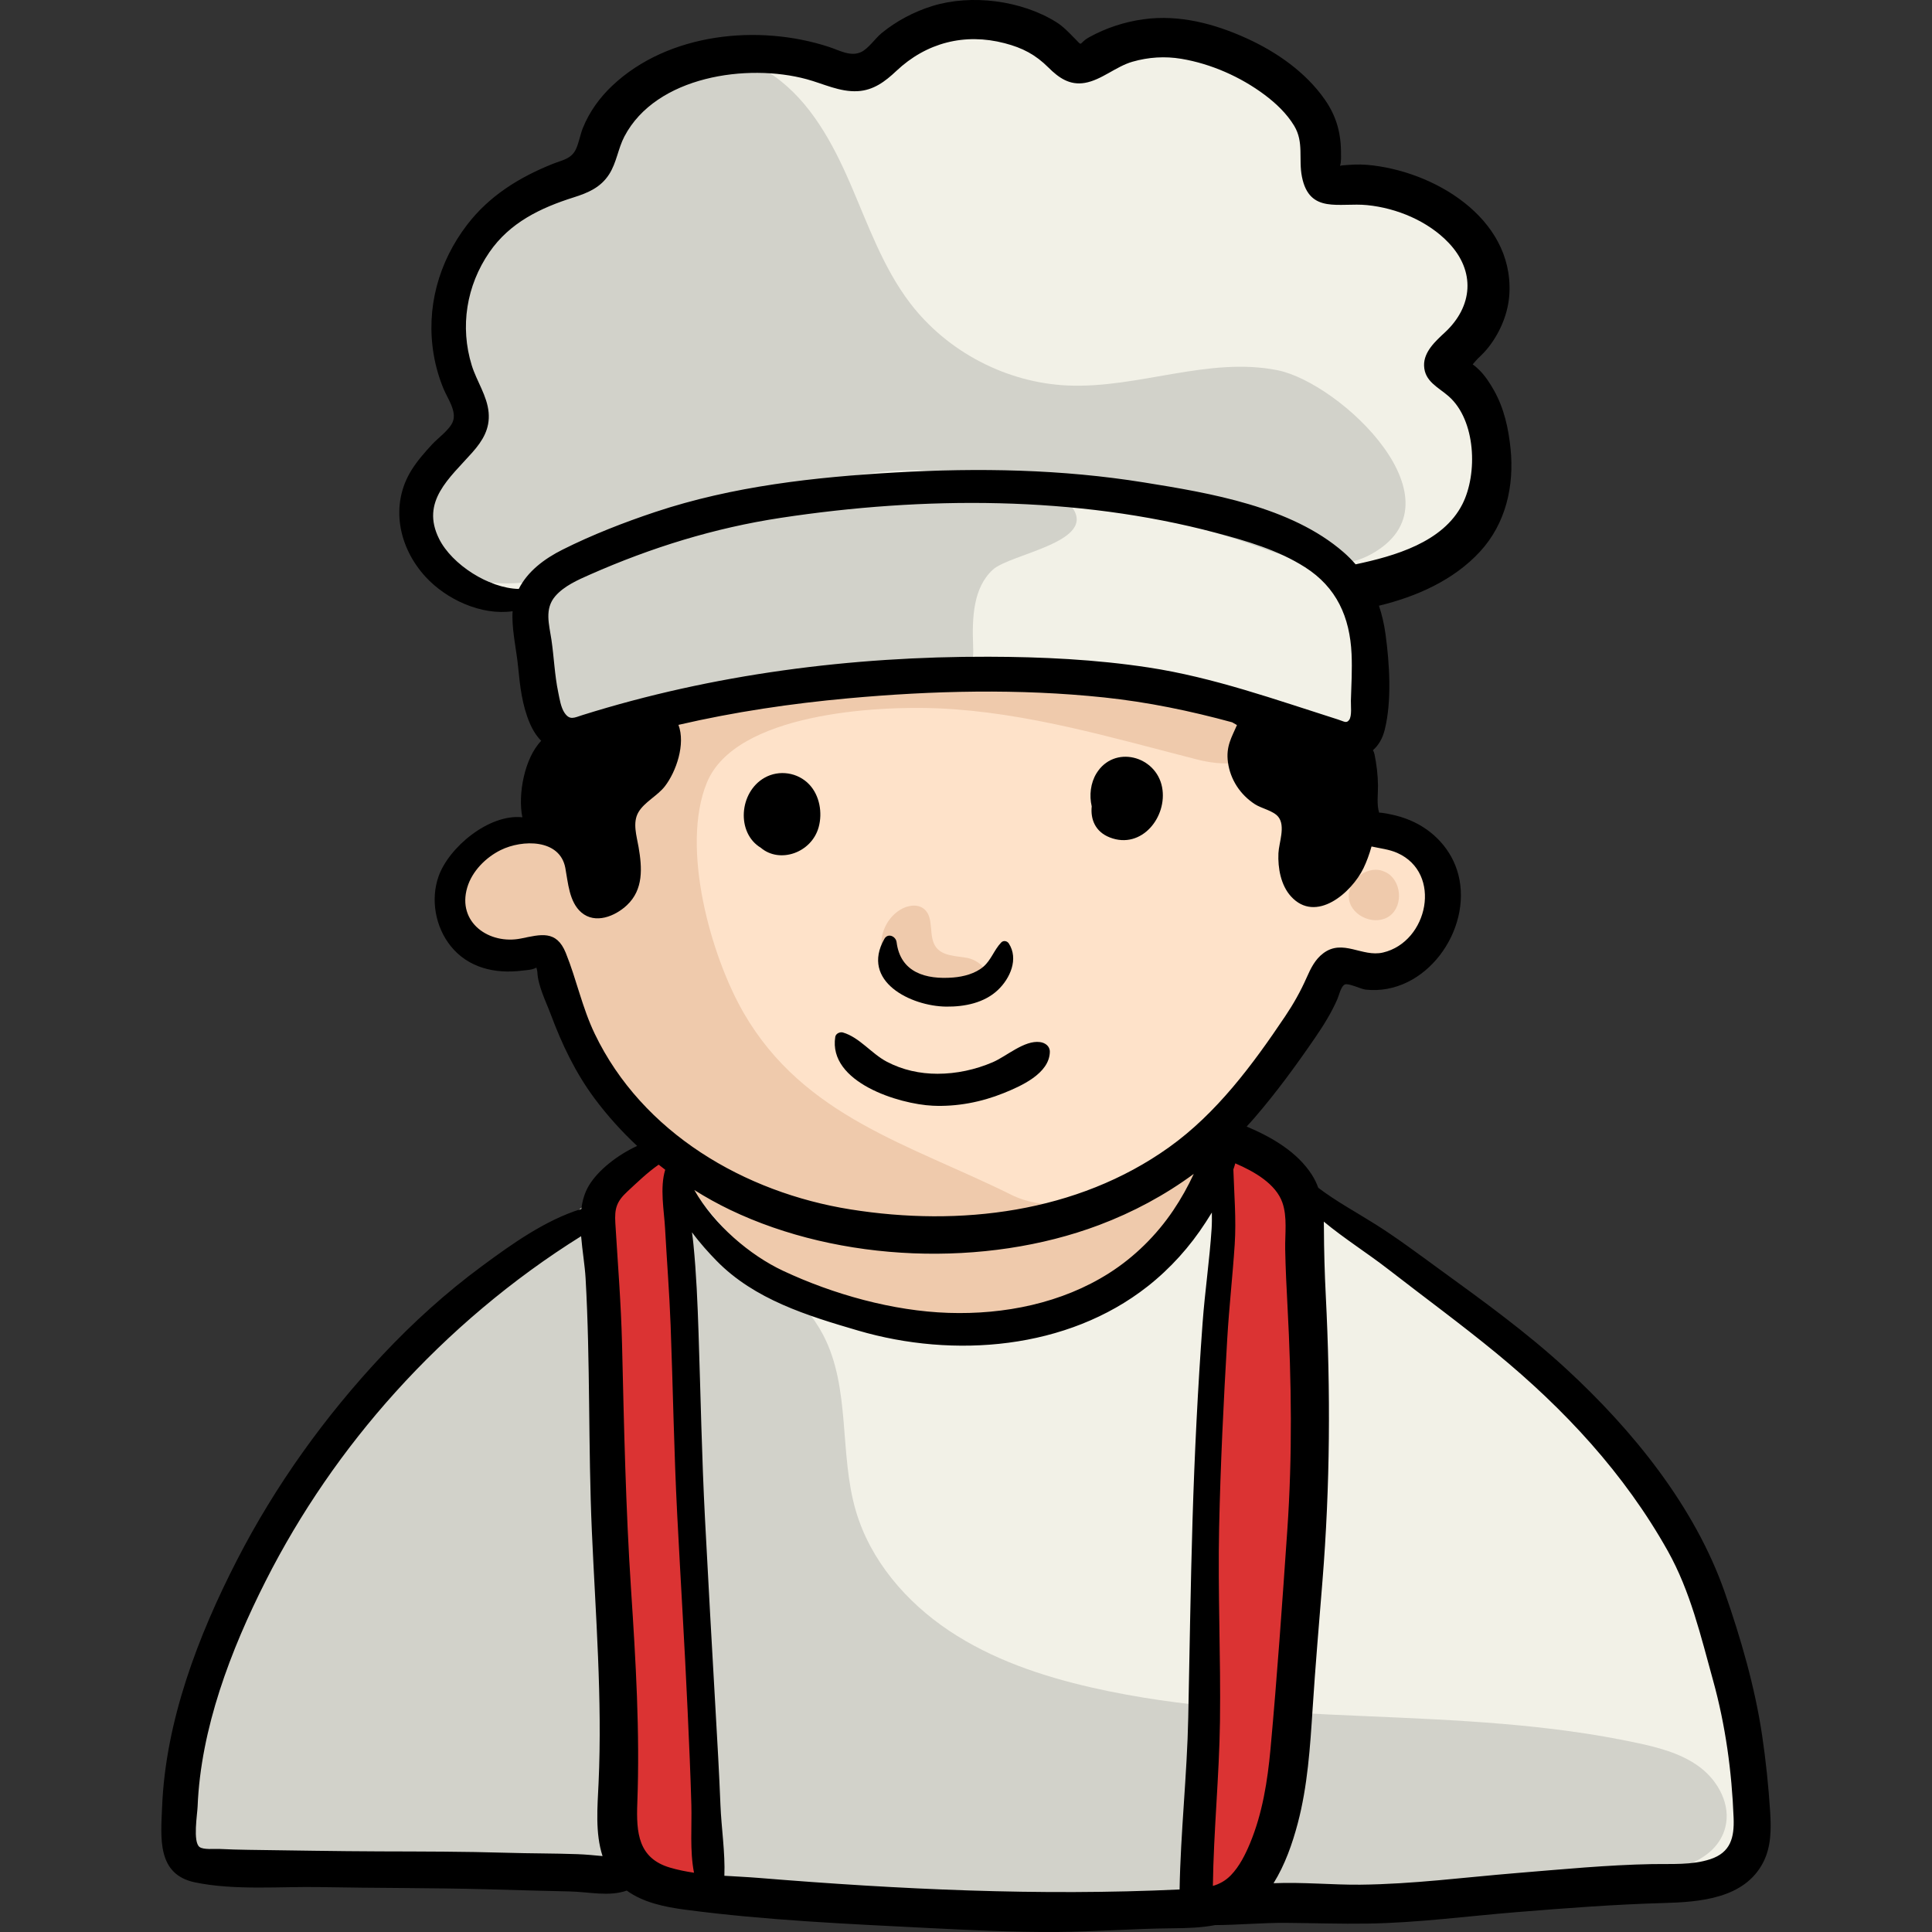 <?xml version="1.0" encoding="iso-8859-1"?>
<!-- Generator: Adobe Illustrator 19.0.0, SVG Export Plug-In . SVG Version: 6.00 Build 0)  -->
<svg version="1.1" id="Capa_1" xmlns="http://www.w3.org/2000/svg" xmlns:xlink="http://www.w3.org/1999/xlink" x="0px" y="0px"
	 viewBox="0 0 512 512" style="enable-background:new 0 0 512 512;" xml:space="preserve">
<rect x="0" y="0" width="512" height="512" fill="#333333" stroke="none"/>
<path style="fill:#FEE2C9;" d="M121.328,230.801c-3.813,7.152-1.277,17.726,6.349,20.471c3.193,1.15,6.73,0.853,10.021,1.688
	c9.494,2.412,13.992,12.871,18.662,21.482c10.225,18.855,27.193,33.699,46.659,42.708c21.528,9.963,54.088,17.416,76.528,7.334
	c16.201-7.279,32.563-14.888,46.388-26.232c6.434-5.279,13.466-11.247,16.26-19.028c2.564-7.14,1.698-16.807,9.583-20.917
	c5.013-2.613,11.168-0.832,16.707-1.964c6.035-1.232,11.117-6.265,12.41-12.287s-1.276-12.697-6.273-16.298
	c-3.448-2.486-7.751-3.505-11.357-5.756c-8.113-5.062-11.242-15.168-17.159-22.681c-10.439-13.257-28.545-17.369-45.287-19.477
	c-38.922-4.9-78.614-3.634-117.145,3.738c-7.204,1.378-14.811,3.205-19.924,8.465c-7.815,8.041-7.932,22.122-19.38,26.871
	C135.509,222.596,126.838,220.462,121.328,230.801z"/>
<g>
	<path style="fill:#EFCAAC;" d="M322.91,304.101c-14.84,7.357-38.311,20.777-54.938,12.517
		c-26.635-13.232-54.872-20.554-70.855-48.125c-8.704-15.015-16.839-43.876-9.793-61.073c7.561-18.452,45.053-20.415,61.394-19.699
		c23.291,1.02,45.886,7.766,68.472,13.54c6.447,1.648,15.28,2.095,17.692-4.107c1.463-3.761-0.697-8.158-3.968-10.521
		s-7.388-3.154-11.367-3.823c-28.631-4.811-57.794-6.422-86.781-4.831c-19.826,1.088-52.247-0.043-67.706,15.355
		c-5.074,5.054-6.157,13.136-11.044,18.455c-5.507,5.995-14.303,7.239-21.887,10.195s-15.249,10.272-12.818,18.042
		c2.652,8.483,14.1,9.36,21.7,13.968c10.268,6.227,13.221,19.413,18.562,30.169c5.082,10.235,13.634,17.695,19.775,27.113
		c6.132,9.404,13.798,17.61,22.845,24.274c18.343,13.515,41.67,20.546,64.431,18.085c13.517-1.461,26.901-6.103,37.457-14.672
		C314.635,330.394,322.116,317.673,322.91,304.101z"/>
	<path style="fill:#EFCAAC;" d="M366.256,230.752c-4.429-1.386-9.531,3.08-8.746,7.654c0.786,4.574,7.087,7.08,10.8,4.295
		c3.713-2.785,3.07-9.536-1.101-11.57"/>
	<path style="fill:#EFCAAC;" d="M238.164,258.725c-2.875-1.957-4.66-5.417-4.592-8.893c0.068-3.476,1.99-6.862,4.939-8.705
		c1.95-1.219,4.691-1.687,6.438-0.19c2.731,2.339,0.95,7.203,3.108,10.08c1.783,2.38,5.273,2.296,8.199,2.826
		c2.926,0.53,6.221,3.293,4.816,5.914c-0.559,1.042-1.703,1.617-2.812,2.024c-7.012,2.581-15.452,0.692-20.696-4.629"/>
</g>
<g>
	<path style="fill:#F2F1E7;" d="M192.729,14.583c-10.692,0.564-21.645,4.235-28.858,12.148c-4.752,5.213-7.646,11.962-12.697,16.887
		c-8.859,8.638-23.558,10.961-29.492,21.817c-8.269,15.124,6.624,34.977-0.566,50.642c-3.168,6.903-10.441,12.408-10.109,19.996
		c0.276,6.336,5.895,11.058,11.438,14.14c5.543,3.083,11.797,5.656,15.324,10.928c5.965,8.918,2.296,22.929,10.566,29.765
		c5.892,4.87,14.592,3.227,22.005,1.369c29.081-7.288,58.531-13.911,88.482-15.232c29.951-1.322,60.657,2.894,87.456,16.336
		c4.872,2.444,11.032,5.108,15.338,1.765c2.482-1.927,3.349-5.254,3.818-8.361c1.682-11.108,0.221-22.675-4.168-33.017
		c10.651-4.367,21.697-9.215,28.885-18.208c7.188-8.993,8.947-23.416,0.743-31.492c-2.723-2.68-6.509-4.789-7.383-8.507
		c-1.077-4.575,2.804-8.614,5.14-12.693c6.646-11.604-1.438-28.701-14.622-30.929c-5.709-0.965-11.96,0.395-17.075-2.316
		c-6.356-3.369-8.205-11.368-11.42-17.805c-6.37-12.759-20.746-21.057-34.98-20.193c-7.889,0.479-15.739,3.5-23.509,2.05
		c-7.149-1.334-13.119-6.278-20.097-8.333c-16.128-4.75-25.145,6.482-38.691,11.484C218.028,20.601,204.024,13.987,192.729,14.583z"
		/>
	<path style="fill:#F2F1E7;" d="M129.318,339.744c-25.799,19.115-46.867,44.438-61.421,73.03
		c-7.385,14.509-13.104,29.873-16.911,45.704c-1.757,7.302-4.967,15.192-4.321,22.826c1.046,12.365,9.211,10.299,19.04,10.567
		c118.201,3.225,236.799,22.512,354.937,7.857c4.891-0.607,10.006-2.247,14.846-2.585c5.847-0.408,11.106,1.435,16.989-0.391
		c15.313-4.753,14.41-24.737,12.08-37.65c-5.853-32.441-24.003-61.648-46.514-85.73c-22.51-24.082-49.364-43.609-76.039-62.979
		c-3.529-2.563-7.666-5.264-11.92-4.297c-4.166,0.947-6.712,5.01-9.086,8.562c-16.055,24.027-45.111,38.757-73.982,37.505
		c-27.439-1.189-47.864-15.389-63.389-36.784c-5.675-7.819-9.676-11.347-18.038-4.652
		C153.537,320.375,141.819,330.482,129.318,339.744z"/>
</g>
<g>
	<path style="fill:#D2D2CA;" d="M338.541,98.111c-18.302-3.664-36.936,4.872-55.582,4.05c-16.213-0.714-31.943-8.937-41.783-21.843
		c-7.162-9.396-11.127-20.76-15.822-31.601c-4.695-10.842-10.564-21.739-20.208-28.563c-9.645-6.824-23.965-8.309-32.851-0.522
		c-8.229,7.211-10.14,20.39-19.58,25.92c-4.777,2.798-10.613,3.041-15.76,5.08c-8.442,3.344-14.419,11.481-16.624,20.29
		c-2.206,8.809-1.011,18.188,1.778,26.83c1.442,4.467,3.329,9.127,2.287,13.704c-1.653,7.26-9.853,11.151-12.903,17.943
		c-4.056,9.028,3.001,20.004,12.281,23.442s19.646,1.314,29.096-1.629c28.707-8.942,55.761-25.244,85.802-26.51
		c13.849-0.583,27.616,2.104,41.123,5.216c15.863,3.656,31.588,7.918,47.126,12.774c11.149,3.483,24.789,10.504,36.297,4.26
		C388.708,133.121,355.294,101.464,338.541,98.111z"/>
	<path style="fill:#D2D2CA;" d="M149.861,148.277c-3.456,1.126-7.197,2.548-8.97,5.722c-1.084,1.942-1.246,4.248-1.384,6.468
		c-0.467,7.535-0.916,15.253,1.224,22.493c0.978,3.309,2.857,6.794,6.171,7.757c1.511,0.439,3.121,0.285,4.686,0.127
		c32.062-3.233,64.124-6.467,96.186-9.7c3.448-0.348,7.407-1.006,9.166-3.993c1.08-1.834,1.02-4.096,0.939-6.222
		c-0.27-7.118-0.015-15.191,5.257-19.979c4.641-4.214,27.987-7.324,20.856-16.678c-5.623-7.375-31.063-3.542-38.464-3.23
		C213.054,132.407,180.766,138.205,149.861,148.277z"/>
	<path style="fill:#D2D2CA;" d="M47.6,475.54c-0.953,5.703-1.255,12.567,3.268,16.168c2.573,2.05,6.06,2.426,9.341,2.666
		c34.677,2.539,69.544-1.234,104.271,0.48c17.981,0.889,35.854,3.245,53.775,4.955c71.415,6.814,143.421,3.35,214.908-2.664
		c9.724-0.818,21.68-3.474,24.073-12.934c1.476-5.829-1.782-12.056-6.544-15.727c-4.761-3.67-10.765-5.275-16.643-6.543
		c-47.438-10.233-97.323-3.938-144.644-14.704c-13.339-3.035-26.541-7.495-37.911-15.1c-11.371-7.606-20.838-18.617-24.686-31.744
		c-4.473-15.254-1.298-32.539-8.664-46.625c-5.16-9.866-14.698-16.55-23.882-22.843c-5.427-3.718-10.853-7.437-16.278-11.155
		c-2.326-1.594-4.723-3.22-7.469-3.863c-10.177-2.383-21.066,11.396-29.145,16.706c-11.962,7.861-23.115,16.876-33.265,26.972
		c-20.11,20.001-36.267,43.981-47.218,70.146C54.738,444.429,50.229,459.821,47.6,475.54z"/>
</g>
<g>
	<path style="fill:#DB3333;" d="M162.99,471.419c0.302,7.955,0.718,16.308,4.873,23.1c4.154,6.791,13.392,11.177,20.333,7.277
		c0.778-14.863,0.013-29.761-0.957-44.613c-3.152-48.271-8.474-96.555-6.583-144.893c0.607-15.519-18.311-1.152-21.512,5.853
		c-5.298,11.59-0.793,30.699-0.332,42.886C160.205,397.826,161.598,434.622,162.99,471.419z"/>
	<path style="fill:#DB3333;" d="M317.458,502.97c5.869,0.859,11.693-2.723,15.116-7.567c3.424-4.844,4.893-10.771,6.113-16.575
		c7.568-35.958,8.266-72.958,8.934-109.697c0.202-11.076,0.404-22.151,0.605-33.227c0.196-10.834-0.922-29.453-15.396-30.662
		c-14.082-1.176-9.313,26.246-9.633,35.279c-1.227,34.697-2.451,69.396-3.678,104.093
		C319.345,449.557,316.526,502.833,317.458,502.97z"/>
</g>
<path d="M469.113,480.204c-0.435-6.799-1.138-13.613-2.14-20.352c-1.899-12.781-5.652-25.729-9.914-37.919
	c-7.964-22.783-24.42-42.966-41.983-59.161c-10.526-9.706-22.146-18.086-33.713-26.487c-5.576-4.049-11.068-8.187-16.902-11.862
	c-5.028-3.167-10.354-6.038-15.101-9.641c-0.427-1.167-0.97-2.306-1.667-3.405c-3.847-6.059-10.62-10.019-17.32-12.83
	c0.762-0.823,1.513-1.66,2.248-2.513c5.711-6.628,10.915-13.766,15.859-20.978c2.253-3.286,4.328-6.598,5.924-10.249
	c0.425-0.972,0.989-3.552,2.046-3.925c1.018-0.36,4.262,1.25,5.44,1.378c15.865,1.726,28.374-15.79,24.584-30.481
	c-1.693-6.563-6.555-11.749-12.725-14.364c-1.732-0.735-3.463-1.252-5.308-1.622c-0.737-0.148-1.61-0.326-2.377-0.406
	c-0.265-0.028-0.442-0.021-0.568,0.002c-0.711-2.141-0.285-5.101-0.315-7.278c-0.039-2.774-0.363-5.443-0.91-8.162
	c-0.086-0.428-0.24-0.799-0.424-1.144c1.42-1.221,2.516-2.99,3.121-5.414c1.918-7.667,1.26-17.679,0.204-25.358
	c-0.357-2.602-0.931-5.113-1.738-7.511c9.905-2.384,19.82-6.765,26.783-14.336c6.855-7.454,9.103-17.408,8.092-27.304
	c-0.55-5.377-1.708-10.646-4.376-15.403c-1.043-1.858-2.317-3.814-3.822-5.336c-0.52-0.526-1.182-1.113-1.83-1.571
	c0.549-0.638,1.036-1.229,1.299-1.477c1.125-1.063,2.104-2.045,3.045-3.272c3.092-4.027,5.146-9.074,5.39-14.166
	c0.959-19.996-20.183-32.461-37.702-33.966c-2.31-0.198-4.4-0.042-6.694,0.15c0.131-0.011-0.132,0.041-0.508,0.102
	c0.369-0.957,0.267-2.728,0.27-3.011c0.053-5.448-1.146-10.033-4.272-14.515c-5.067-7.263-12.737-12.61-20.715-16.245
	c-8.563-3.901-17.889-6.355-27.328-5.065c-5.023,0.686-9.95,2.294-14.399,4.75c-3.04,1.678-1.502,2.737-3.943,0.248
	c-1.514-1.543-2.962-3.091-4.813-4.247c-9.233-5.763-22.556-7.471-32.896-4.24c-4.842,1.513-9.479,3.964-13.4,7.182
	c-1.686,1.383-3.47,4.105-5.447,5.015c-2.773,1.276-5.774-0.487-8.445-1.364c-18.72-6.141-42.647-3.739-57.483,10.281
	c-3.313,3.131-6.045,6.911-7.754,11.138c-0.722,1.784-1.022,3.796-1.798,5.535c-1.233,2.769-3.628,2.984-6.367,4.091
	c-8.839,3.573-16.664,8.426-22.526,16.071c-7.591,9.9-10.958,22.132-8.844,34.488c0.536,3.127,1.418,6.163,2.64,9.092
	c1.021,2.449,3.511,5.857,2.406,8.621c-0.859,2.148-3.945,4.332-5.486,6.005c-1.932,2.1-3.883,4.301-5.405,6.728
	c-5.816,9.269-3.499,20.575,3.687,28.385c5.507,5.983,14.755,10.287,23.061,9.099c-0.037,0.484-0.06,0.976-0.057,1.48
	c0.029,4.431,1.09,8.935,1.518,13.347c0.489,5.047,1.058,10.081,3.061,14.789c0.85,1.994,1.877,3.545,3.053,4.729
	c-4.459,4.606-6.234,14.268-4.996,20.265c-8.852-0.954-19.515,7.979-22.217,15.682c-2.156,6.146-0.832,13.401,3.245,18.471
	c4.62,5.747,11.749,7.382,18.822,6.494c1.146-0.144,2.761-0.179,3.817-0.792c0.018-0.01,0.029-0.016,0.047-0.026
	c0.115,0.383,0.234,0.776,0.252,1.15c0.168,3.722,2.306,7.89,3.586,11.317c2.946,7.891,6.533,15.424,11.575,22.205
	c3.344,4.497,7.146,8.717,11.29,12.596c-5.14,2.367-10.311,6.361-12.79,10.506c-1.118,1.869-1.717,3.97-2.003,6.184
	c-9.586,2.991-18.324,9.248-26.287,15.12c-9.496,7.003-18.24,14.915-26.318,23.508c-15.275,16.248-28.458,34.6-38.651,54.445
	c-10.297,20.046-18.91,42.604-19.837,65.332c-0.334,8.199-1.451,17.954,8.715,20.065c10.562,2.193,22.549,1.053,33.287,1.254
	c14.694,0.275,29.396,0.182,44.088,0.575c7.301,0.195,14.592,0.423,21.894,0.575c5.166,0.107,10.396,1.446,15.155-0.228
	c4.394,3.196,10.156,4.362,15.535,5.072c21.213,2.798,42.895,3.76,64.254,4.84c11.303,0.572,22.641,1.118,33.961,1.055
	c10.245-0.058,20.463-0.882,30.703-0.971c3.86-0.033,7.751-0.13,11.43-0.847c6.318-0.035,12.601-0.643,18.931-0.591
	c7.177,0.06,14.346,0.299,21.524,0.19c13.284-0.201,26.316-1.968,39.532-3.041c12.945-1.05,25.968-2.047,38.947-2.41
	c9.533-0.266,21.345-1.154,26.316-10.715C469.384,489.468,469.403,484.75,469.113,480.204z M153.004,491.371
	c-6.233-0.22-12.482-0.178-18.721-0.368c-11.188-0.34-22.382-0.331-33.573-0.367c-11.629-0.037-23.254-0.264-34.881-0.412
	c-2.583-0.032-5.16-0.111-7.741-0.236c-1.236-0.06-4.195,0.266-5.222-0.525c-1.794-1.382-0.581-8.637-0.5-10.677
	c0.825-20.703,8.772-41.512,18.042-59.82c9.162-18.1,20.77-34.935,34.353-49.997c14.348-15.909,31.024-29.999,49.239-41.365
	c0.318,3.882,0.992,7.76,1.185,11.118c1.276,22.312,0.677,44.676,1.661,66.998c0.98,22.238,2.796,44.469,1.783,66.744
	c-0.289,6.346-0.939,13.278,1.051,19.414C157.455,491.67,155.231,491.449,153.004,491.371z M137.479,156.078
	c-7.923-0.174-17.704-6.458-21.108-13.266c-4.973-9.94,2.774-16.107,8.808-22.917c2.747-3.101,4.692-6.291,4.312-10.579
	c-0.395-4.448-3.171-8.286-4.469-12.48c-3.175-10.258-1.408-21.158,4.671-29.994c5.405-7.855,13.523-11.752,22.353-14.541
	c3.798-1.199,7.14-2.621,9.38-6.11c1.985-3.093,2.36-6.803,4.04-10.012c8.393-16.053,32.647-19.442,48.299-15.193
	c4.455,1.209,8.791,3.428,13.511,3.174c4.215-0.227,7.299-2.564,10.261-5.359c7.951-7.501,18.1-10.115,28.703-7.352
	c4.797,1.25,8.182,3.039,11.626,6.467c2.704,2.692,5.589,4.735,9.611,4.051c4.431-0.754,8.241-4.349,12.638-5.612
	c4.238-1.218,8.622-1.502,12.971-0.77c7.847,1.32,15.674,4.773,22.041,9.534c3.027,2.264,5.897,4.984,7.857,8.242
	c2.61,4.34,1.102,8.778,2.043,13.489c1.988,9.953,9.934,6.771,17.287,7.507c7.854,0.785,16.104,4.219,21.594,9.993
	c7.188,7.558,6.396,16.882-0.992,23.741c-2.448,2.271-5.639,5.128-5.523,8.811c0.132,4.226,3.816,5.728,6.554,8.148
	c7.175,6.343,7.701,20.471,3.605,28.554c-5.142,10.148-18.015,13.757-28.26,15.941c-0.013,0.003-0.025,0.007-0.039,0.01
	c-0.973-1.126-2.035-2.202-3.2-3.215c-13.914-12.099-35.354-15.67-52.914-18.495c-21.794-3.505-43.702-3.889-65.703-2.641
	c-21.521,1.221-43.236,3.633-63.779,10.473c-8.268,2.752-16.743,6.056-24.548,9.967C144.186,148.11,139.781,151.467,137.479,156.078
	z M357.534,190.791c-0.728,0.978-1.257,0.421-2.965-0.121c-16.515-5.241-33.003-11.169-50.249-13.788
	c-13.998-2.126-28.182-2.807-42.328-2.843c-36.279-0.091-72.999,4.596-107.655,15.473c-2.171,0.682-3.324,1.464-4.738-0.616
	c-0.976-1.437-1.315-3.758-1.665-5.437c-0.955-4.587-1.117-9.303-1.8-13.933c-0.593-4.018-1.91-8.138,1.019-11.533
	c2.335-2.707,5.984-4.306,9.184-5.718c16.293-7.189,32.979-12.37,50.608-15.045c37.8-5.737,78.151-5.878,115.252,3.959
	c8.146,2.16,16.464,4.556,23.633,9.119c8.387,5.338,11.9,13.217,12.349,22.997c0.188,4.118-0.054,8.283-0.18,12.403
	C357.96,186.925,358.318,189.738,357.534,190.791z M157.605,273.95c-3.336-6.951-4.823-14.405-7.674-21.439
	c-2.491-6.144-6.679-4.851-11.853-3.802c-8.419,1.706-16.997-4.229-14.255-13.514c1.271-4.307,4.893-7.953,8.854-9.914
	c5.749-2.847,15.69-2.981,17.138,4.72c0.732,3.898,1.008,9.016,4.245,11.8c3.677,3.162,8.931,1.039,12.07-1.907
	c4.436-4.162,4.045-9.908,3.098-15.423c-0.502-2.926-1.66-6.466-0.028-9.238c1.594-2.708,5.06-4.345,7.006-6.868
	c2.98-3.862,5.516-11.155,3.593-16.268c14.788-3.431,29.938-5.665,44.893-7.029c22.557-2.058,45.352-2.612,67.907-0.238
	c11.567,1.218,22.838,3.562,33.938,6.588c0.42,0.258,0.846,0.499,1.272,0.732c-1.357,3.169-2.975,5.606-2.387,9.876
	c0.633,4.601,3.271,8.595,7.159,11.11c1.733,1.121,4.901,1.714,6.196,3.356c1.943,2.464,0.146,6.837,0.02,9.625
	c-0.175,3.883,0.618,8.46,3.321,11.434c6.604,7.266,16.072-0.966,19.228-7.484c0.796-1.644,1.528-3.614,2.125-5.742
	c2.251,0.513,4.664,0.75,6.815,1.705c12.046,5.347,8.196,23.581-3.766,26.399c-5.535,1.304-10.645-3.717-15.842,0.198
	c-2.198,1.655-3.336,4.035-4.426,6.496c-1.602,3.617-3.465,6.92-5.676,10.213c-8.59,12.794-18.149,25.706-30.82,34.739
	c-24.35,17.359-55.404,21.053-84.39,16.426C197.332,316.026,170.231,300.257,157.605,273.95z M316.358,311.096
	c-1.55,3.348-3.358,6.585-5.421,9.645c-4.438,6.587-10.272,12.358-16.976,16.627c-12.579,8.01-27.821,11.04-42.586,10.558
	c-14.732-0.481-30.547-4.906-43.868-11.157c-8.74-4.101-18.242-12.153-23.502-21.393c3.071,1.926,6.233,3.683,9.469,5.236
	c29.123,13.982,67.609,15.407,97.785,4.039C300.292,321.248,308.719,316.722,316.358,311.096z M177.551,494.937
	c-8.432-2.49-8.952-9.267-8.658-17.107c0.71-18.915-0.415-37.695-1.657-56.571c-1.426-21.68-1.868-43.317-2.389-65.03
	c-0.258-10.732-1.128-21.375-1.776-32.081c-0.236-3.889,0.316-5.724,3.22-8.413c2.563-2.373,5.3-5.041,8.266-7.09
	c0.571,0.458,1.153,0.903,1.733,1.349c-1.472,4.799-0.297,10.852-0.039,15.557c0.468,8.537,1.146,17.052,1.468,25.598
	c0.63,16.739,0.885,33.48,1.747,50.211c0.89,17.266,1.969,34.522,2.751,51.794c0.381,8.392,0.771,16.786,1,25.184
	c0.152,5.547-0.444,12.16,0.705,17.955C181.753,495.971,179.616,495.547,177.551,494.937z M321.088,325.646
	c-0.547,8.326-1.775,16.594-2.387,24.916c-1.273,17.334-2.135,34.766-2.664,52.138c-0.532,17.495-0.775,34.996-1.139,52.494
	c-0.316,15.201-2.029,30.349-2.293,45.535c-37.222,1.746-74.282-0.019-111.412-3.053c-3.006-0.245-6.111-0.382-9.226-0.583
	c0.242-6.142-0.807-12.766-1.042-18.757c-0.329-8.398-0.818-16.793-1.298-25.184c-0.967-16.91-1.923-33.822-2.801-50.737
	c-0.851-16.405-1.155-32.815-1.706-49.23c-0.264-7.852-0.584-15.714-1.363-23.533c-0.102-1.027-0.234-2.057-0.379-3.087
	c2.139,2.895,4.496,5.494,6.521,7.561c10.081,10.291,24.097,14.561,37.541,18.497c25.352,7.421,55.368,5.036,76.652-11.692
	c6.071-4.772,11.269-10.557,15.453-17.047c0.515-0.798,1.059-1.66,1.609-2.55C321.179,322.804,321.18,324.251,321.088,325.646z
	 M331.307,488.401c-1.246,3.014-2.83,6.21-5.123,8.569c-1.426,1.466-3.025,2.312-4.758,2.82c0.19-14.52,1.68-29.015,1.878-43.548
	c0.233-17.147-0.592-34.296-0.222-51.441c0.36-16.69,1.178-33.412,2.155-50.077c0.489-8.322,1.427-16.604,1.971-24.922
	c0.437-6.68-0.145-13.247-0.354-19.889c0.182-0.538,0.364-1.076,0.513-1.613c5.147,2.208,10.76,5.483,12.478,10.395
	c1.345,3.844,0.667,8.357,0.743,12.367c0.097,5.129,0.353,10.255,0.626,15.376c1.057,19.789,1.301,39.303-0.068,59.089
	c-1.338,19.327-2.685,38.725-4.456,58.015C335.914,471.974,334.563,480.531,331.307,488.401z M453.25,492.707
	c-4.875,1.607-10.329,1.204-15.387,1.297c-11.933,0.22-24.001,1.399-35.897,2.37c-13.878,1.133-27.551,2.951-41.505,3.088
	c-7.283,0.072-15.244-0.72-22.958-0.389c3.026-4.853,4.998-10.508,6.418-15.879c2.613-9.886,3.279-20.203,3.936-30.365
	c0.729-11.28,1.696-22.539,2.606-33.806c2.049-25.395,2.172-50.233,0.883-75.659c-0.305-5.985-0.471-11.957-0.495-17.948
	c-0.003-0.558-0.013-1.115-0.028-1.67c5.466,4.54,11.556,8.335,17.2,12.723c9.487,7.375,19.19,14.469,28.478,22.099
	c18.073,14.847,33.99,31.95,45.477,52.446c5.992,10.694,8.748,22.552,11.994,34.27c3.293,11.885,4.976,24.152,5.453,36.479
	C459.627,486.981,458.633,490.933,453.25,492.707z"/>
<path d="M201.627,224.671c5.005,4.251,13.452,1.348,15.329-5.468c1.045-3.794,0.266-8.376-2.478-11.292
	c-3.031-3.222-8.001-3.982-11.855-1.805C195.848,209.934,195.076,220.723,201.627,224.671z"/>
<path d="M294.123,221.937c8.428,3.284,15.33-5.487,13.844-13.307c-1.589-8.358-12.729-11.305-17.4-3.676
	c-1.566,2.557-1.929,5.834-1.251,8.747C288.967,217.121,290.249,220.427,294.123,221.937z"/>
<path d="M250.752,266.763c4.849,0.056,10.063-0.968,13.691-4.395c3.246-3.066,5.563-8.245,2.896-12.348
	c-0.438-0.674-1.41-0.873-2.005-0.258c-1.87,1.934-2.669,4.661-4.724,6.42c-2.146,1.836-5.248,2.643-7.997,2.866
	c-7.226,0.586-13.983-1.291-15.005-9.353c-0.2-1.584-2.307-2.528-3.242-0.878C227.997,260.048,241.362,266.654,250.752,266.763z"/>
<path d="M247.184,293.026c6.357,0.296,12.855-0.947,18.74-3.32c4.604-1.856,12.172-5.178,12.292-10.935
	c0.032-1.544-1.233-2.429-2.61-2.61c-4.155-0.546-8.838,3.759-12.528,5.342c-4.601,1.973-9.617,3.057-14.624,3.057
	c-4.716,0-9.282-1.006-13.463-3.207c-4.055-2.134-7.205-6.438-11.604-7.729c-0.787-0.23-1.895,0.28-2.033,1.155
	C219.439,286.842,238.267,292.61,247.184,293.026z"/>
<g>
</g>
<g>
</g>
<g>
</g>
<g>
</g>
<g>
</g>
<g>
</g>
<g>
</g>
<g>
</g>
<g>
</g>
<g>
</g>
<g>
</g>
<g>
</g>
<g>
</g>
<g>
</g>
<g>
</g>
</svg>
